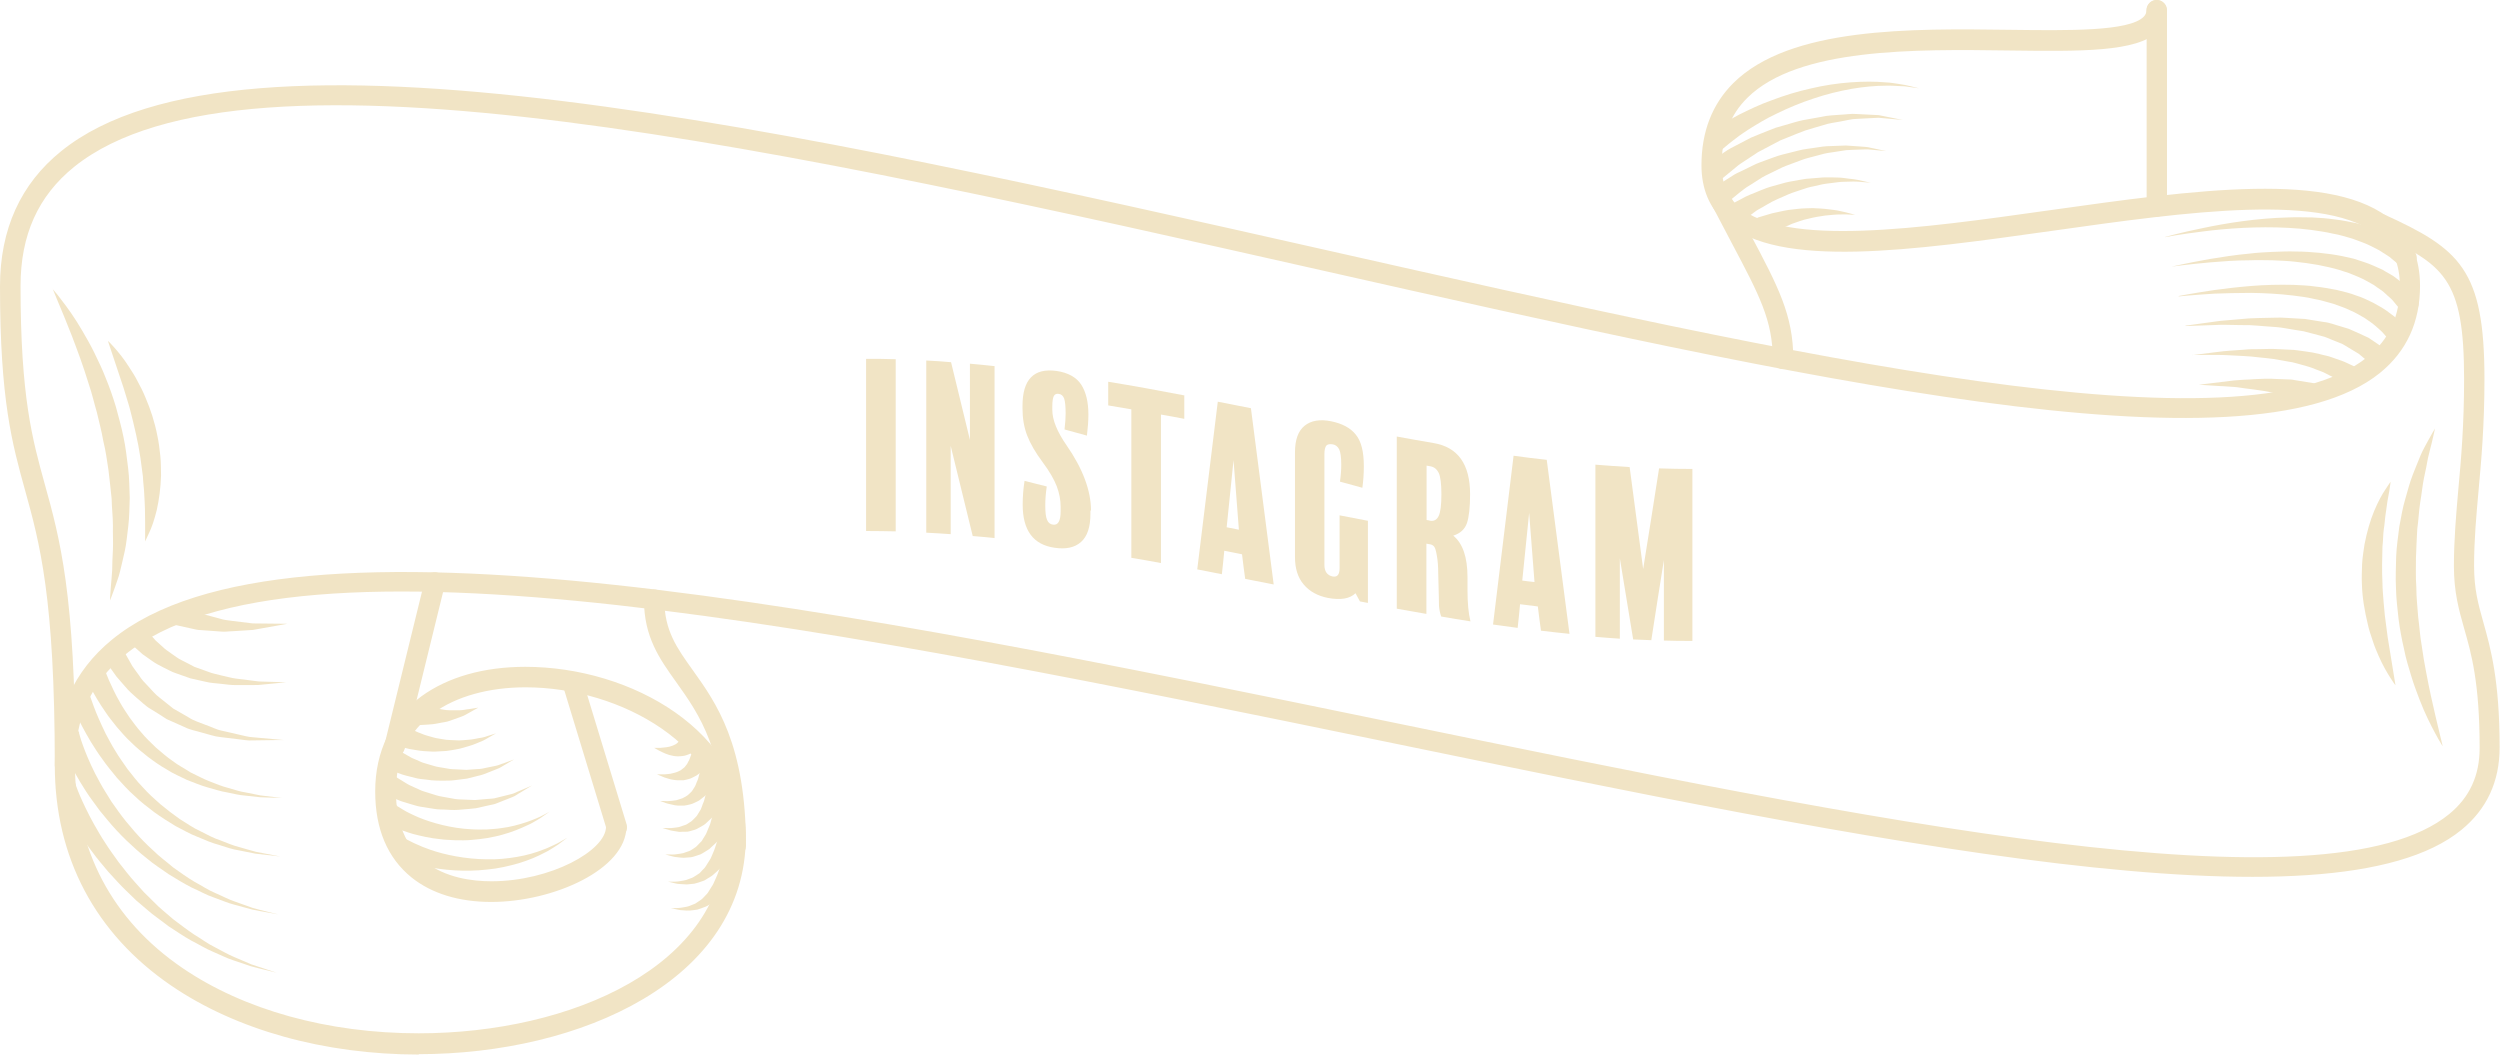 <svg width="275" height="116" viewBox="0 0 275 116" fill="none" xmlns="http://www.w3.org/2000/svg">
<g clip-path="url(#clip0_36_27072)">
<path d="M268.647 82.02C268.647 82.02 268.566 81.897 268.444 81.671C268.322 81.446 268.098 81.118 267.874 80.667C267.405 79.786 266.754 78.536 266.143 76.937C265.837 76.138 265.512 75.277 265.227 74.334C264.942 73.391 264.636 72.408 264.432 71.342C264.188 70.297 263.985 69.21 263.842 68.083C263.72 66.956 263.577 65.829 263.557 64.661C263.496 63.513 263.557 62.365 263.577 61.238C263.618 60.111 263.801 59.004 263.923 57.938C264.127 56.873 264.29 55.848 264.575 54.905C264.84 53.962 265.084 53.061 265.389 52.261C265.695 51.462 266 50.745 266.265 50.089C266.53 49.454 266.855 48.921 267.079 48.49C267.548 47.609 267.853 47.138 267.853 47.138C267.853 47.138 267.731 47.691 267.507 48.654C267.405 49.126 267.222 49.7 267.079 50.376C266.957 51.052 266.815 51.79 266.632 52.61C266.469 53.43 266.387 54.311 266.224 55.254C266.082 56.176 266.041 57.18 265.899 58.205C265.837 59.23 265.797 60.295 265.756 61.361C265.756 62.427 265.715 63.533 265.797 64.62C265.797 65.706 265.919 66.792 266 67.878C266.143 68.944 266.204 70.01 266.387 71.014C266.53 72.039 266.693 73.022 266.876 73.945C267.059 74.867 267.222 75.769 267.405 76.568C267.751 78.187 268.098 79.56 268.322 80.524C268.545 81.487 268.688 82.04 268.688 82.04L268.647 82.02Z" fill="#F1E4C5"/>
<path d="M263.496 75.379C263.496 75.379 263.272 75.093 262.926 74.539C262.58 73.986 262.111 73.207 261.663 72.182C261.439 71.67 261.195 71.117 261.012 70.522C260.808 69.928 260.584 69.272 260.442 68.596C260.116 67.243 259.851 65.767 259.81 64.271C259.77 63.533 259.81 62.775 259.831 62.037C259.871 61.3 259.994 60.582 260.095 59.886C260.36 58.512 260.727 57.242 261.154 56.217C261.582 55.192 262.03 54.372 262.396 53.84C262.742 53.286 262.966 52.999 262.966 52.999C262.966 52.999 262.926 53.368 262.824 54.004C262.763 54.311 262.702 54.68 262.62 55.131C262.559 55.561 262.498 56.053 262.417 56.565C262.335 57.078 262.315 57.672 262.213 58.246C262.132 58.84 262.152 59.476 262.071 60.111C262.071 60.767 262.03 61.423 262.03 62.099C262.03 62.775 262.03 63.472 262.071 64.148C262.071 64.845 262.152 65.522 262.193 66.198C262.274 66.874 262.294 67.55 262.396 68.186C262.478 68.842 262.559 69.457 262.641 70.071C262.742 70.666 263.496 75.338 263.496 75.338V75.379Z" fill="#F1E4C5"/>
<path d="M5.783 31.787C5.783 31.787 5.864 31.89 6.047 32.095C6.21 32.3 6.475 32.587 6.76 32.996C7.371 33.775 8.206 34.923 9.061 36.399C9.488 37.136 9.957 37.936 10.384 38.817C10.812 39.698 11.26 40.62 11.647 41.625C12.054 42.608 12.421 43.674 12.746 44.74C13.031 45.826 13.357 46.933 13.581 48.06C13.825 49.187 13.948 50.335 14.09 51.462C14.233 52.589 14.233 53.717 14.273 54.782C14.233 55.869 14.233 56.893 14.111 57.877C13.988 58.861 13.907 59.783 13.724 60.623C13.54 61.464 13.357 62.222 13.194 62.898C13.031 63.575 12.787 64.128 12.645 64.599C12.319 65.542 12.095 66.055 12.095 66.055C12.095 66.055 12.115 65.481 12.197 64.497C12.237 64.005 12.298 63.411 12.339 62.734C12.339 62.058 12.38 61.279 12.421 60.459C12.461 59.64 12.4 58.738 12.421 57.795C12.421 56.852 12.298 55.869 12.278 54.844C12.176 53.819 12.054 52.774 11.932 51.708C11.769 50.642 11.626 49.556 11.362 48.511C11.178 47.425 10.893 46.38 10.649 45.334C10.344 44.31 10.12 43.264 9.774 42.281C9.468 41.297 9.163 40.354 8.837 39.452C8.511 38.571 8.206 37.71 7.9 36.931C7.289 35.374 6.76 34.083 6.373 33.181C5.986 32.259 5.783 31.746 5.783 31.746V31.787Z" fill="#F1E4C5"/>
<path d="M11.912 37.526C11.912 37.526 12.176 37.772 12.604 38.264C13.031 38.756 13.622 39.452 14.212 40.395C14.518 40.867 14.844 41.358 15.129 41.932C15.434 42.486 15.739 43.08 16.004 43.736C16.554 45.006 17.022 46.441 17.307 47.917C17.47 48.654 17.552 49.392 17.633 50.13C17.715 50.868 17.694 51.585 17.715 52.303C17.674 53.696 17.491 55.008 17.246 56.094C16.981 57.18 16.676 58.062 16.391 58.635C16.126 59.23 15.963 59.558 15.963 59.558C15.963 59.558 15.963 59.189 15.963 58.553C15.963 58.246 15.963 57.857 15.963 57.426C15.963 56.996 15.943 56.504 15.943 55.971C15.943 55.438 15.882 54.864 15.862 54.27C15.841 53.676 15.739 53.04 15.719 52.405C15.638 51.77 15.536 51.093 15.454 50.417C15.332 49.741 15.251 49.064 15.088 48.388C14.966 47.712 14.782 47.035 14.64 46.38C14.457 45.724 14.335 45.068 14.131 44.433C13.948 43.797 13.764 43.203 13.581 42.629C13.398 42.055 11.891 37.567 11.891 37.567L11.912 37.526Z" fill="#F1E4C5"/>
<path d="M7.147 85.299C6.516 85.299 6.027 84.787 6.027 84.172C6.027 65.706 4.357 59.701 2.749 53.901C1.344 48.818 0 44.002 0 31.5C0 25.229 2.26 20.228 6.74 16.621C26.572 0.594 87.309 14.305 146.031 27.545C197.831 39.227 246.759 50.273 260.421 39.268C262.824 37.341 263.985 34.779 263.985 31.459C263.985 29.123 263.252 27.36 261.765 26.049C256.125 21.11 240.671 23.282 225.726 25.393C210.292 27.565 195.713 29.615 189.829 24.471C188.057 22.913 187.161 20.802 187.161 18.179C187.161 14.49 188.342 11.457 190.663 9.141C196.894 2.951 210.271 3.136 221.042 3.279C227.517 3.361 234.196 3.464 235.804 1.845C236.008 1.64 236.11 1.414 236.11 1.127C236.11 0.492 236.619 0 237.23 0C237.841 0 238.35 0.512 238.35 1.127C238.35 2.029 238.003 2.828 237.372 3.464C235.071 5.739 228.861 5.657 220.981 5.554C210.638 5.411 197.77 5.247 192.211 10.76C190.297 12.645 189.381 15.084 189.381 18.179C189.381 20.146 189.991 21.642 191.274 22.749C196.385 27.217 211.127 25.147 225.379 23.139C241.546 20.864 256.797 18.712 263.211 24.327C265.206 26.069 266.204 28.467 266.204 31.439C266.204 35.435 264.718 38.653 261.786 41.03C247.288 52.712 197.831 41.563 145.482 29.758C87.33 16.642 27.142 3.054 8.145 18.363C4.194 21.56 2.26 25.844 2.26 31.459C2.26 43.674 3.563 48.327 4.927 53.266C6.577 59.209 8.287 65.378 8.287 84.151C8.287 84.787 7.778 85.278 7.167 85.278L7.147 85.299Z" fill="#F1E4C5"/>
<path d="M46.098 116C35.673 116 25.981 113.295 18.834 108.417C10.466 102.699 6.027 94.296 6.027 84.172C6.027 78.433 8.124 73.801 12.298 70.379C31.682 54.454 93.377 67.161 153.056 79.437C205.955 90.32 255.921 100.608 269.421 89.541C271.661 87.697 272.76 85.319 272.76 82.266C272.76 75.154 271.864 71.936 271.05 69.108C270.48 67.079 269.93 65.153 269.93 62.263C269.93 59.373 270.174 56.606 270.419 53.798C270.724 50.499 271.05 46.748 271.05 41.686C271.05 30.578 268.871 29.082 261.297 25.639C260.727 25.372 260.482 24.716 260.727 24.143C260.991 23.569 261.643 23.323 262.213 23.569C270.581 27.381 273.29 29.615 273.29 41.686C273.29 46.851 272.943 50.642 272.638 54.004C272.394 56.75 272.149 59.353 272.149 62.242C272.149 64.804 272.597 66.423 273.167 68.452C273.961 71.281 274.959 74.806 274.959 82.225C274.959 85.955 273.554 88.988 270.785 91.263C256.471 103.027 205.995 92.615 152.547 81.61C93.397 69.436 32.232 56.832 13.683 72.08C10.038 75.072 8.246 79.007 8.246 84.11C8.246 93.456 12.339 101.203 20.056 106.47C26.836 111.102 36.08 113.664 46.057 113.664C62.815 113.664 79.796 106.244 79.796 92.062C79.796 82.225 68.434 75.605 57.806 75.605C53.774 75.605 50.191 76.609 47.706 78.413C44.958 80.421 43.553 83.331 43.553 87.041C43.553 90.463 44.612 93.066 46.709 94.747C48.969 96.571 51.962 96.94 54.059 96.94C60.554 96.94 66.663 93.558 66.663 90.935C66.663 90.3 67.172 89.808 67.783 89.808C68.394 89.808 68.903 90.32 68.903 90.935C68.903 95.608 60.901 99.215 54.039 99.215C50.496 99.215 47.483 98.293 45.283 96.53C42.636 94.398 41.272 91.201 41.272 87.061C41.272 82.635 43.044 79.007 46.363 76.589C49.274 74.478 53.224 73.35 57.785 73.35C69.452 73.35 82.036 80.503 82.036 92.083C82.036 107.761 63.934 115.959 46.037 115.959L46.098 116Z" fill="#F1E4C5"/>
<path d="M80.936 94.173C80.305 94.173 79.816 93.661 79.816 93.046C79.816 82.635 76.925 78.597 74.38 75.031C72.568 72.49 70.837 70.092 70.837 65.972C70.837 65.337 71.346 64.845 71.957 64.845C72.568 64.845 73.077 65.358 73.077 65.972C73.077 69.354 74.461 71.281 76.192 73.699C78.798 77.347 82.056 81.897 82.056 93.046C82.056 93.681 81.547 94.173 80.936 94.173Z" fill="#F1E4C5"/>
<path d="M43.41 83.249C43.41 83.249 43.227 83.249 43.145 83.208C42.535 83.065 42.168 82.45 42.311 81.835L46.729 63.82C46.872 63.206 47.483 62.837 48.093 62.98C48.704 63.124 49.071 63.738 48.928 64.353L44.51 82.368C44.388 82.88 43.919 83.229 43.41 83.229V83.249Z" fill="#F1E4C5"/>
<path d="M67.844 92.124C67.355 92.124 66.907 91.816 66.765 91.325L61.898 75.359C61.715 74.765 62.041 74.129 62.652 73.945C63.242 73.76 63.874 74.109 64.057 74.703L68.923 90.669C69.106 91.263 68.781 91.898 68.17 92.083C68.068 92.124 67.946 92.124 67.844 92.124V92.124Z" fill="#F1E4C5"/>
<path d="M196.12 40.6C195.489 40.6 195 40.087 195 39.473C195 35.251 193.514 32.443 190.541 26.827C189.91 25.639 189.218 24.327 188.464 22.872C188.179 22.319 188.403 21.622 188.953 21.335C189.503 21.048 190.195 21.273 190.48 21.827C191.234 23.282 191.905 24.573 192.537 25.762C195.591 31.521 197.261 34.677 197.261 39.473C197.261 40.108 196.751 40.6 196.141 40.6H196.12Z" fill="#F1E4C5"/>
<path d="M237.25 23.856C236.619 23.856 236.13 23.343 236.13 22.729V1.127C236.13 0.492 236.639 0 237.25 0C237.861 0 238.37 0.512 238.37 1.127V22.708C238.37 23.343 237.861 23.835 237.25 23.835V23.856Z" fill="#F1E4C5"/>
<path d="M238.146 26.069C238.146 26.069 239.795 25.598 242.32 25.086C244.845 24.553 248.245 23.999 251.727 23.917C252.603 23.876 253.458 23.917 254.333 23.917C255.188 23.958 256.044 24.02 256.858 24.143C257.673 24.225 258.467 24.409 259.22 24.553C259.953 24.758 260.666 24.922 261.317 25.188C261.948 25.454 262.539 25.639 263.028 25.946C263.516 26.213 263.985 26.418 264.31 26.684C264.982 27.156 265.369 27.442 265.369 27.442C265.878 27.811 266 28.508 265.634 29.021C265.267 29.533 264.575 29.656 264.066 29.287C264.046 29.287 264.025 29.246 264.005 29.226C264.005 29.226 263.598 28.877 263.068 28.447C262.824 28.201 262.437 28.016 262.05 27.75C261.663 27.463 261.154 27.258 260.605 26.971C260.055 26.705 259.424 26.5 258.772 26.254C258.1 26.069 257.387 25.823 256.614 25.7C255.86 25.516 255.046 25.413 254.231 25.291C253.417 25.188 252.582 25.106 251.727 25.065C248.347 24.881 244.926 25.127 242.381 25.454C239.836 25.762 238.146 26.09 238.146 26.09V26.069Z" fill="#F1E4C5"/>
<path d="M238.879 29.328C238.879 29.328 240.549 28.939 243.094 28.488C244.356 28.283 245.863 28.037 247.471 27.893C248.286 27.791 249.121 27.75 249.955 27.709C250.811 27.688 251.666 27.627 252.541 27.668C253.417 27.668 254.292 27.729 255.148 27.811C256.003 27.893 256.858 28.016 257.672 28.18C258.08 28.262 258.487 28.365 258.874 28.447C259.261 28.57 259.647 28.693 260.014 28.816C260.747 29.041 261.419 29.389 262.05 29.656C262.641 30.025 263.231 30.291 263.659 30.66C264.107 31.029 264.534 31.295 264.819 31.603C265.41 32.197 265.735 32.546 265.735 32.546C266.163 32.996 266.163 33.714 265.735 34.165C265.288 34.595 264.575 34.595 264.127 34.165C264.127 34.144 264.086 34.124 264.066 34.103C264.066 34.103 263.72 33.693 263.292 33.16C263.089 32.873 262.742 32.648 262.417 32.32C262.091 31.972 261.602 31.726 261.134 31.357C260.604 31.07 260.055 30.722 259.403 30.455C259.077 30.312 258.752 30.189 258.405 30.045C258.059 29.943 257.693 29.82 257.326 29.697C256.593 29.471 255.799 29.307 254.985 29.143C254.17 29 253.335 28.877 252.501 28.795C251.666 28.693 250.811 28.672 249.976 28.631C249.141 28.631 248.327 28.59 247.512 28.631C245.924 28.631 244.417 28.754 243.155 28.857C240.61 29.082 238.899 29.328 238.899 29.328H238.879Z" fill="#F1E4C5"/>
<path d="M239.632 32.566C239.632 32.566 241.18 32.259 243.542 31.91C244.723 31.746 246.107 31.582 247.594 31.459C249.08 31.336 250.689 31.295 252.297 31.336C253.091 31.377 253.906 31.398 254.7 31.521C255.494 31.603 256.268 31.746 257.021 31.89C257.774 32.074 258.507 32.238 259.179 32.505C259.871 32.71 260.482 33.038 261.052 33.304C261.602 33.611 262.132 33.898 262.559 34.206C262.966 34.534 263.374 34.779 263.638 35.046C264.188 35.579 264.514 35.886 264.514 35.886C264.962 36.317 264.982 37.034 264.555 37.505C264.127 37.956 263.414 37.977 262.946 37.546C262.926 37.526 262.905 37.505 262.885 37.485C262.885 37.485 262.559 37.116 262.152 36.645C261.948 36.399 261.643 36.173 261.317 35.866C260.991 35.579 260.564 35.292 260.116 34.984C259.627 34.718 259.138 34.39 258.528 34.144C257.958 33.857 257.306 33.652 256.634 33.406C255.942 33.222 255.229 32.996 254.496 32.873C253.763 32.689 252.989 32.607 252.216 32.505C250.668 32.32 249.1 32.238 247.634 32.218C246.168 32.218 244.784 32.259 243.603 32.3C241.241 32.443 239.673 32.607 239.673 32.607L239.632 32.566Z" fill="#F1E4C5"/>
<path d="M240.386 35.825C240.386 35.825 241.75 35.64 243.806 35.353C244.315 35.272 244.886 35.251 245.476 35.19C246.067 35.128 246.698 35.087 247.349 35.026C248.001 34.985 248.673 34.985 249.365 34.964C250.057 34.964 250.75 34.903 251.462 34.964C252.175 35.005 252.867 35.046 253.56 35.087C254.252 35.19 254.944 35.312 255.596 35.415C256.268 35.477 256.878 35.743 257.489 35.907C257.795 35.989 258.08 36.091 258.365 36.173C258.629 36.276 258.894 36.419 259.159 36.522C259.668 36.747 260.116 36.973 260.543 37.157C260.93 37.403 262.376 38.407 262.376 38.407C262.885 38.756 263.028 39.473 262.681 39.985C262.335 40.498 261.623 40.641 261.114 40.293C261.093 40.272 261.052 40.252 261.032 40.231C261.032 40.231 259.749 39.166 259.464 38.92C259.139 38.715 258.752 38.489 258.344 38.243C258.141 38.12 257.917 37.977 257.693 37.854C257.449 37.751 257.204 37.649 256.94 37.546C256.41 37.362 255.881 37.055 255.27 36.932C254.659 36.768 254.048 36.604 253.397 36.44C252.745 36.337 252.073 36.235 251.401 36.112C250.729 35.989 250.057 35.948 249.385 35.907C248.714 35.866 248.062 35.784 247.41 35.763C246.759 35.763 246.148 35.763 245.558 35.743C244.967 35.743 244.417 35.702 243.888 35.743C241.811 35.825 240.426 35.866 240.426 35.866L240.386 35.825Z" fill="#F1E4C5"/>
<path d="M241.119 39.063C241.119 39.063 242.239 38.919 243.929 38.715C244.763 38.592 245.761 38.551 246.82 38.469C247.349 38.407 247.899 38.407 248.469 38.407C249.039 38.407 249.609 38.366 250.179 38.387C250.75 38.407 251.34 38.448 251.89 38.469C252.46 38.469 253.01 38.592 253.559 38.653C254.109 38.715 254.639 38.817 255.127 38.94C255.616 39.083 256.105 39.145 256.512 39.309C256.939 39.452 257.326 39.596 257.672 39.719C258.019 39.842 258.304 40.006 258.548 40.108C259.037 40.334 259.301 40.477 259.301 40.477C259.871 40.743 260.095 41.44 259.831 41.994C259.566 42.568 258.874 42.793 258.324 42.526C258.283 42.526 258.243 42.486 258.202 42.465C258.202 42.465 257.896 42.26 257.51 42.014C257.306 41.891 257.082 41.727 256.817 41.584C256.532 41.44 256.206 41.276 255.86 41.092C255.514 40.887 255.087 40.785 254.659 40.6C254.231 40.416 253.763 40.272 253.274 40.149C252.786 40.026 252.277 39.842 251.747 39.78C251.218 39.678 250.668 39.596 250.118 39.493C249.569 39.411 249.019 39.37 248.469 39.309C247.919 39.247 247.39 39.186 246.861 39.165C245.822 39.124 244.824 39.042 243.99 39.042C242.3 39.042 241.159 39.042 241.159 39.042L241.119 39.063Z" fill="#F1E4C5"/>
<path d="M241.872 42.322C241.872 42.322 245.028 41.932 245.741 41.85C246.107 41.809 246.474 41.809 246.861 41.768C247.247 41.768 247.634 41.727 248.021 41.707C248.795 41.666 249.589 41.625 250.342 41.686C250.709 41.686 251.075 41.727 251.422 41.727C251.768 41.748 252.093 41.727 252.399 41.809C253.6 42.014 254.415 42.137 254.415 42.137C255.025 42.24 255.453 42.834 255.351 43.449C255.249 44.084 254.659 44.494 254.048 44.392C253.987 44.392 253.906 44.371 253.845 44.351C253.845 44.351 253.03 44.064 252.012 43.695C251.768 43.592 251.462 43.551 251.157 43.469C250.851 43.387 250.505 43.326 250.179 43.244C249.508 43.059 248.754 42.957 248.001 42.855C247.614 42.814 247.247 42.752 246.881 42.711C246.514 42.67 246.148 42.588 245.781 42.568C245.069 42.527 241.892 42.322 241.892 42.322H241.872Z" fill="#F1E4C5"/>
<path d="M188.037 14.613C188.037 14.613 188.342 14.408 188.872 14.039C189.136 13.854 189.523 13.629 189.93 13.383C190.338 13.117 190.806 12.891 191.315 12.604C192.353 12.092 193.555 11.497 194.898 11.026C196.242 10.514 197.688 10.063 199.174 9.735C200.64 9.386 202.147 9.161 203.552 9.059C204.957 8.956 206.28 8.956 207.4 9.059C207.97 9.079 208.479 9.182 208.927 9.243C209.375 9.304 209.762 9.386 210.088 9.468C210.719 9.612 211.086 9.714 211.086 9.714C211.086 9.714 210.719 9.673 210.068 9.571C209.742 9.509 209.355 9.468 208.907 9.468C208.459 9.448 207.95 9.407 207.4 9.427C206.301 9.427 204.998 9.55 203.654 9.776C202.29 10.022 200.864 10.37 199.48 10.842C198.095 11.293 196.731 11.866 195.509 12.461C194.267 13.034 193.188 13.711 192.272 14.285C191.824 14.592 191.396 14.858 191.071 15.125C190.724 15.391 190.439 15.596 190.195 15.801C189.686 16.232 189.401 16.457 189.401 16.457C188.933 16.867 188.2 16.805 187.813 16.314C187.406 15.842 187.467 15.104 187.955 14.715C187.976 14.695 188.016 14.674 188.037 14.654V14.613Z" fill="#F1E4C5"/>
<path d="M188.077 17.81C188.077 17.81 189.421 16.908 189.767 16.683C190.093 16.437 190.562 16.211 191.03 15.965C191.519 15.719 192.028 15.432 192.598 15.146C193.168 14.9 193.758 14.674 194.369 14.428C194.675 14.305 194.98 14.182 195.306 14.059C195.631 13.957 195.957 13.875 196.303 13.772C196.975 13.588 197.627 13.363 198.319 13.219C199.011 13.096 199.704 12.973 200.376 12.85C201.048 12.686 201.72 12.686 202.371 12.625C203.023 12.604 203.654 12.481 204.244 12.543C204.835 12.563 206.423 12.645 206.667 12.666C206.891 12.707 209.314 13.198 209.314 13.198C209.314 13.198 206.871 12.973 206.647 12.953C206.423 12.953 204.855 13.055 204.265 13.076C203.674 13.076 203.084 13.26 202.453 13.363C201.821 13.485 201.17 13.547 200.539 13.772C199.907 13.957 199.256 14.141 198.604 14.346C197.973 14.572 197.342 14.838 196.731 15.084C196.426 15.207 196.12 15.33 195.815 15.453C195.53 15.596 193.88 16.478 193.371 16.744C192.903 17.052 192.475 17.338 192.068 17.605C191.661 17.871 191.295 18.097 190.969 18.384C190.643 18.65 189.401 19.675 189.401 19.675C188.912 20.085 188.2 20.003 187.813 19.531C187.406 19.04 187.487 18.322 187.976 17.933C187.996 17.912 188.037 17.892 188.077 17.871V17.81Z" fill="#F1E4C5"/>
<path d="M188.79 20.454C188.79 20.454 189.991 19.695 190.297 19.511C190.602 19.306 190.948 19.081 191.396 18.896C191.824 18.691 192.292 18.466 192.781 18.22C193.27 17.953 193.819 17.789 194.349 17.584C194.898 17.4 195.448 17.154 196.039 17.011C196.629 16.867 197.22 16.724 197.83 16.56C198.421 16.396 199.052 16.355 199.643 16.252C200.233 16.15 200.824 16.068 201.414 16.068C201.984 16.047 202.534 16.027 203.063 16.006C203.593 16.047 204.081 16.088 204.529 16.109C204.977 16.15 205.405 16.15 205.751 16.252C206.118 16.334 207.502 16.621 207.502 16.621C207.502 16.621 206.097 16.498 205.731 16.457C205.364 16.396 204.957 16.457 204.509 16.457C204.061 16.457 203.572 16.498 203.063 16.519C202.554 16.601 202.025 16.683 201.475 16.765C200.925 16.826 200.376 16.97 199.805 17.134C199.256 17.297 198.665 17.4 198.116 17.625C197.566 17.83 197.016 18.035 196.466 18.24C195.916 18.445 195.428 18.732 194.939 18.958C194.45 19.203 193.962 19.409 193.555 19.695C193.147 19.962 192.76 20.208 192.394 20.433C192.027 20.638 191.722 20.905 191.417 21.13C191.132 21.355 190.032 22.257 190.032 22.257C189.543 22.647 188.831 22.565 188.444 22.073C188.057 21.581 188.138 20.864 188.627 20.474C188.668 20.454 188.709 20.413 188.729 20.392L188.79 20.454Z" fill="#F1E4C5"/>
<path d="M190.297 22.544C190.297 22.544 191.315 22.011 191.58 21.868C191.844 21.724 192.129 21.56 192.496 21.417C193.229 21.15 194.064 20.72 195 20.474C195.469 20.351 195.937 20.208 196.405 20.085C196.894 19.962 197.403 19.9 197.892 19.798C198.38 19.695 198.889 19.634 199.378 19.613C199.867 19.593 200.355 19.511 200.824 19.511C201.292 19.511 201.74 19.511 202.167 19.531C202.595 19.531 203.002 19.613 203.369 19.654C204.102 19.716 204.713 19.859 205.14 19.962C205.568 20.064 205.792 20.105 205.792 20.105C205.792 20.105 205.547 20.085 205.12 20.044C204.692 20.003 204.081 19.941 203.348 19.982C202.982 20.003 202.595 19.982 202.167 20.044C201.76 20.085 201.312 20.146 200.864 20.208C200.416 20.269 199.968 20.392 199.5 20.494C199.032 20.576 198.584 20.72 198.116 20.884C197.668 21.048 197.199 21.171 196.772 21.355C196.344 21.54 195.916 21.724 195.509 21.909C194.695 22.257 194.043 22.728 193.432 23.036C193.127 23.2 192.862 23.446 192.618 23.61C192.374 23.794 191.437 24.471 191.437 24.471C190.928 24.839 190.215 24.716 189.849 24.204C189.482 23.692 189.605 22.974 190.114 22.605C190.154 22.564 190.215 22.544 190.256 22.523L190.297 22.544Z" fill="#F1E4C5"/>
<path d="M193.331 23.938C193.331 23.938 193.962 23.753 194.919 23.466C195.448 23.364 196.059 23.2 196.711 23.097C197.362 23.036 198.034 22.913 198.726 22.913C199.073 22.913 199.398 22.872 199.744 22.913C200.07 22.913 200.396 22.954 200.722 22.974C201.353 23.056 201.943 23.097 202.432 23.22C202.921 23.323 203.328 23.425 203.613 23.507C203.898 23.589 204.061 23.63 204.061 23.63C204.061 23.63 203.898 23.63 203.613 23.61C203.328 23.589 202.921 23.569 202.432 23.589C201.943 23.589 201.373 23.651 200.763 23.712C200.457 23.753 200.152 23.815 199.846 23.856C199.541 23.897 199.215 23.999 198.91 24.061C198.278 24.184 197.688 24.43 197.138 24.614C196.588 24.84 196.12 25.065 195.713 25.249C194.837 25.741 194.267 26.049 194.267 26.049C193.718 26.356 193.025 26.151 192.72 25.598C192.414 25.044 192.618 24.348 193.168 24.04C193.229 23.999 193.31 23.958 193.392 23.938H193.331Z" fill="#F1E4C5"/>
<path d="M44.754 92.349C44.754 92.349 45.019 92.472 45.487 92.718C45.732 92.841 45.976 92.923 46.281 93.067C46.566 93.21 46.953 93.312 47.34 93.476C48.928 94.03 51.209 94.501 53.51 94.522C54.67 94.563 55.81 94.44 56.89 94.255C57.969 94.071 58.946 93.784 59.761 93.456C60.188 93.312 60.534 93.128 60.86 92.985C61.186 92.841 61.471 92.698 61.695 92.554C62.143 92.288 62.407 92.144 62.407 92.144C62.407 92.144 62.163 92.329 61.756 92.636C61.552 92.8 61.288 92.985 60.982 93.169C60.677 93.353 60.331 93.599 59.923 93.784C59.129 94.214 58.152 94.624 57.073 94.952C55.994 95.26 54.792 95.546 53.591 95.649C51.168 95.936 48.684 95.71 46.872 95.321C46.424 95.219 45.996 95.136 45.63 95.013C45.263 94.911 44.897 94.809 44.673 94.727C44.184 94.563 43.899 94.46 43.899 94.46C43.309 94.255 43.003 93.599 43.207 93.005C43.41 92.411 44.062 92.103 44.653 92.308C44.693 92.308 44.734 92.349 44.775 92.37L44.754 92.349Z" fill="#F1E4C5"/>
<path d="M43.675 88.66C43.675 88.66 43.919 88.803 44.347 89.07C44.571 89.213 44.775 89.316 45.059 89.459C45.324 89.603 45.691 89.746 46.037 89.91C47.523 90.525 49.661 91.119 51.86 91.222C52.41 91.263 52.96 91.242 53.51 91.242C54.059 91.201 54.589 91.181 55.098 91.099C56.136 90.976 57.073 90.71 57.887 90.443C58.294 90.32 58.641 90.156 58.966 90.033C59.292 89.91 59.557 89.767 59.781 89.644C60.229 89.418 60.473 89.275 60.473 89.275C60.473 89.275 60.249 89.439 59.822 89.726C59.618 89.869 59.373 90.054 59.068 90.218C58.763 90.382 58.437 90.607 58.03 90.771C57.256 91.14 56.319 91.529 55.261 91.816C54.731 91.98 54.181 92.062 53.611 92.185C53.041 92.267 52.471 92.349 51.881 92.39C51.29 92.452 50.7 92.431 50.13 92.431C49.559 92.39 48.969 92.39 48.419 92.308C47.32 92.206 46.302 91.96 45.426 91.734C44.998 91.591 44.591 91.488 44.245 91.345C43.899 91.201 43.553 91.079 43.329 90.976C42.881 90.771 42.616 90.648 42.616 90.648C42.046 90.382 41.802 89.705 42.066 89.132C42.331 88.558 43.003 88.312 43.573 88.578C43.614 88.578 43.655 88.619 43.695 88.64L43.675 88.66Z" fill="#F1E4C5"/>
<path d="M43.512 85.442C43.512 85.442 44.551 86.078 44.815 86.242C45.08 86.406 45.345 86.488 45.67 86.652C45.996 86.775 46.302 86.98 46.709 87.082C47.096 87.205 47.523 87.328 47.951 87.471C48.379 87.615 48.847 87.656 49.336 87.758C49.804 87.861 50.292 87.943 50.781 87.943C51.27 87.963 51.758 87.984 52.247 88.004C52.736 87.963 53.204 87.922 53.672 87.881C53.897 87.861 54.141 87.861 54.365 87.82C54.589 87.758 55.81 87.471 56.177 87.369C56.543 87.307 56.849 87.102 57.134 87C57.419 86.877 58.519 86.406 58.519 86.406C58.519 86.406 57.5 87.02 57.236 87.184C56.951 87.328 56.686 87.574 56.319 87.697C55.953 87.84 54.731 88.332 54.507 88.414C54.283 88.496 54.039 88.517 53.815 88.578C53.347 88.68 52.838 88.803 52.349 88.906C51.84 88.968 51.311 89.008 50.801 89.049C50.272 89.111 49.743 89.111 49.234 89.07C48.725 89.029 48.195 89.07 47.707 88.968C47.218 88.885 46.729 88.803 46.281 88.742C45.833 88.68 45.385 88.496 44.978 88.394C44.591 88.271 44.184 88.168 43.899 88.045C43.614 87.922 42.514 87.451 42.514 87.451C41.944 87.205 41.68 86.529 41.924 85.955C42.168 85.381 42.84 85.115 43.41 85.36C43.451 85.381 43.492 85.401 43.553 85.422L43.512 85.442Z" fill="#F1E4C5"/>
<path d="M44.042 82.655C44.042 82.655 44.897 83.147 45.121 83.27C45.345 83.413 45.569 83.475 45.834 83.598C46.098 83.7 46.363 83.864 46.689 83.946C47.014 84.049 47.361 84.151 47.727 84.254C48.094 84.377 48.48 84.397 48.867 84.479C49.254 84.561 49.661 84.623 50.069 84.623C50.476 84.623 50.883 84.684 51.29 84.684C51.697 84.664 52.084 84.623 52.471 84.602C52.858 84.602 53.225 84.52 53.571 84.438C53.917 84.356 54.263 84.295 54.569 84.233C54.874 84.172 55.139 84.028 55.383 83.967C55.627 83.885 56.544 83.536 56.544 83.536C56.544 83.536 55.688 84.028 55.464 84.172C55.24 84.295 54.996 84.479 54.691 84.582C54.385 84.705 54.059 84.828 53.713 84.971C53.367 85.115 53.001 85.258 52.593 85.34C52.186 85.442 51.779 85.545 51.372 85.647C50.944 85.709 50.517 85.75 50.069 85.811C49.621 85.873 49.193 85.873 48.745 85.873C48.318 85.873 47.87 85.873 47.462 85.832C47.055 85.77 46.648 85.729 46.261 85.688C45.874 85.647 45.508 85.524 45.162 85.442C44.836 85.36 44.469 85.278 44.245 85.196C44.001 85.115 43.064 84.766 43.064 84.766C42.474 84.541 42.168 83.905 42.392 83.311C42.596 82.717 43.248 82.409 43.838 82.635C43.899 82.655 43.96 82.696 44.021 82.717L44.042 82.655Z" fill="#F1E4C5"/>
<path d="M44.856 80.011C44.856 80.011 45.548 80.36 45.731 80.442C45.915 80.544 46.078 80.585 46.281 80.667C46.668 80.852 47.177 80.975 47.747 81.138C48.032 81.221 48.317 81.241 48.623 81.302C48.928 81.364 49.234 81.405 49.539 81.405C49.844 81.405 50.17 81.446 50.476 81.446C50.781 81.446 51.087 81.405 51.392 81.385C52.003 81.364 52.532 81.2 53.021 81.138C53.265 81.098 53.469 81.016 53.652 80.954C53.835 80.893 54.568 80.667 54.568 80.667C54.568 80.667 53.896 81.057 53.733 81.138C53.55 81.241 53.367 81.364 53.143 81.466C52.675 81.651 52.145 81.917 51.535 82.081C51.229 82.163 50.903 82.266 50.598 82.348C50.272 82.43 49.926 82.471 49.6 82.532C49.254 82.594 48.928 82.635 48.582 82.635C48.236 82.635 47.91 82.696 47.584 82.676C46.933 82.655 46.322 82.614 45.772 82.512C45.508 82.471 45.222 82.43 45.039 82.389C44.836 82.348 44.103 82.163 44.103 82.163C43.492 82.02 43.125 81.405 43.268 80.79C43.41 80.175 44.021 79.806 44.632 79.95C44.713 79.95 44.795 79.991 44.856 80.032V80.011Z" fill="#F1E4C5"/>
<path d="M46.342 77.47C46.342 77.47 46.75 77.593 47.34 77.757C47.483 77.798 47.666 77.859 47.808 77.9C47.971 77.921 48.114 77.941 48.297 77.982C48.643 78.023 49.01 78.126 49.397 78.126C49.804 78.126 50.191 78.126 50.578 78.126C50.964 78.126 51.29 78.023 51.596 78.003C52.206 77.9 52.614 77.839 52.614 77.839C52.614 77.839 52.247 78.044 51.697 78.351C51.412 78.495 51.107 78.72 50.72 78.843C50.333 78.987 49.926 79.13 49.519 79.273C49.111 79.438 48.643 79.458 48.216 79.56C47.992 79.601 47.788 79.642 47.584 79.663C47.401 79.683 47.238 79.683 47.075 79.704C46.444 79.745 46.037 79.765 46.037 79.765C45.406 79.806 44.856 79.314 44.836 78.679C44.795 78.044 45.284 77.49 45.915 77.47C46.057 77.47 46.179 77.47 46.302 77.511L46.342 77.47Z" fill="#F1E4C5"/>
<path d="M80.061 87.185H78.859L77.923 86.447C78.126 85.852 78.778 85.545 79.368 85.75C79.959 85.955 80.264 86.59 80.061 87.185Z" fill="#F1E4C5"/>
<path d="M81.547 95.608C81.547 95.608 81.222 96.1 80.753 96.817C80.529 97.186 80.122 97.637 79.776 98.067C79.593 98.293 79.348 98.498 79.124 98.703C78.9 98.908 78.676 99.133 78.391 99.276C78.106 99.44 77.882 99.645 77.577 99.748C77.292 99.85 77.007 99.973 76.722 100.055C76.437 100.096 76.172 100.137 75.907 100.158C75.642 100.178 75.419 100.158 75.195 100.137C74.747 100.137 74.4 100.014 74.156 99.973C73.912 99.912 73.769 99.891 73.769 99.891C73.769 99.891 73.912 99.891 74.156 99.891C74.4 99.891 74.747 99.891 75.154 99.809C75.358 99.768 75.581 99.748 75.805 99.666C76.009 99.584 76.233 99.502 76.477 99.399C76.681 99.276 76.885 99.112 77.088 98.99C77.292 98.867 77.455 98.621 77.638 98.457C77.821 98.293 77.964 98.067 78.086 97.842C78.208 97.616 78.371 97.432 78.473 97.207C78.676 96.735 78.86 96.387 79.002 95.977C79.287 95.157 79.471 94.624 79.471 94.624C79.674 94.03 80.326 93.702 80.916 93.907C81.507 94.112 81.832 94.768 81.629 95.362C81.588 95.444 81.547 95.526 81.507 95.608H81.547Z" fill="#F1E4C5"/>
<path d="M81.16 92.82C81.16 92.82 80.855 93.292 80.407 94.009C80.305 94.173 80.122 94.398 79.959 94.624C79.796 94.829 79.613 95.054 79.43 95.3C79.246 95.526 79.002 95.71 78.778 95.936C78.554 96.141 78.33 96.346 78.045 96.51C77.76 96.653 77.536 96.878 77.231 96.94C76.946 97.042 76.661 97.145 76.376 97.206C76.091 97.227 75.826 97.268 75.561 97.288C75.317 97.288 75.072 97.247 74.848 97.247C74.421 97.247 74.075 97.104 73.83 97.063C73.586 97.001 73.464 96.981 73.464 96.981C73.464 96.981 73.606 96.981 73.851 96.981C74.095 96.981 74.441 97.001 74.848 96.919C75.052 96.878 75.276 96.858 75.48 96.796C75.683 96.714 75.907 96.632 76.152 96.55C76.376 96.448 76.559 96.284 76.783 96.161C77.007 96.059 77.149 95.813 77.332 95.649C77.516 95.485 77.658 95.28 77.781 95.054C77.903 94.829 78.066 94.644 78.167 94.439C78.269 94.235 78.351 94.009 78.432 93.825C78.513 93.62 78.595 93.476 78.656 93.251C78.921 92.451 79.084 91.898 79.084 91.898C79.267 91.304 79.918 90.955 80.509 91.16C81.099 91.345 81.445 92.001 81.242 92.595C81.222 92.677 81.181 92.779 81.12 92.861L81.16 92.82Z" fill="#F1E4C5"/>
<path d="M80.59 90.033C80.59 90.033 80.305 90.505 79.898 91.222C79.817 91.386 79.633 91.611 79.491 91.816C79.328 92.021 79.165 92.247 78.982 92.472C78.798 92.698 78.575 92.882 78.35 93.087L78.025 93.394L77.638 93.64C77.373 93.784 77.129 93.989 76.844 94.05C76.559 94.132 76.294 94.255 76.009 94.296C75.744 94.317 75.48 94.337 75.215 94.358C74.971 94.358 74.746 94.317 74.523 94.296C74.095 94.276 73.769 94.132 73.545 94.091C73.321 94.03 73.179 93.989 73.179 93.989C73.179 93.989 73.321 93.989 73.545 93.989C73.79 93.989 74.115 94.03 74.523 93.948C74.726 93.907 74.93 93.907 75.154 93.845C75.357 93.763 75.581 93.702 75.805 93.62C76.029 93.538 76.213 93.374 76.416 93.251C76.62 93.148 76.762 92.923 76.946 92.759L77.19 92.513L77.373 92.206C77.495 92.001 77.638 91.816 77.719 91.611C77.801 91.406 77.882 91.201 77.964 91.017C78.045 90.812 78.126 90.669 78.167 90.464C78.391 89.664 78.534 89.152 78.534 89.152C78.697 88.537 79.328 88.189 79.939 88.353C80.549 88.517 80.896 89.152 80.733 89.767C80.712 89.869 80.672 89.951 80.611 90.033H80.59Z" fill="#F1E4C5"/>
<path d="M79.898 87.635C79.898 87.635 79.633 88.066 79.246 88.722C79.165 88.885 78.982 89.09 78.839 89.295C78.697 89.5 78.534 89.705 78.35 89.91C78.147 90.095 77.943 90.3 77.74 90.484C77.556 90.689 77.292 90.832 77.027 90.976C76.783 91.119 76.538 91.263 76.253 91.324C75.989 91.386 75.724 91.509 75.459 91.488C75.215 91.488 74.971 91.488 74.726 91.509C74.502 91.468 74.299 91.447 74.095 91.406C73.708 91.365 73.403 91.222 73.199 91.181C72.996 91.119 72.873 91.078 72.873 91.078C72.873 91.078 72.996 91.078 73.219 91.078C73.443 91.078 73.749 91.119 74.115 91.058C74.299 91.037 74.482 91.017 74.685 90.976C74.869 90.914 75.072 90.853 75.296 90.771C75.52 90.73 75.683 90.566 75.866 90.463C76.07 90.361 76.213 90.197 76.355 90.054C76.498 89.91 76.66 89.767 76.762 89.562C76.864 89.377 76.986 89.193 77.088 89.029C77.169 88.844 77.231 88.66 77.292 88.476C77.353 88.291 77.434 88.189 77.475 87.984C77.658 87.246 77.801 86.754 77.801 86.754C77.964 86.139 78.595 85.77 79.185 85.934C79.796 86.098 80.163 86.734 80 87.348C79.979 87.451 79.939 87.553 79.878 87.635H79.898Z" fill="#F1E4C5"/>
<path d="M79.124 85.504C79.124 85.504 78.88 85.873 78.513 86.447C78.412 86.59 78.249 86.775 78.106 86.959C77.943 87.144 77.801 87.328 77.618 87.492C77.414 87.656 77.231 87.799 77.027 87.963C76.844 88.127 76.559 88.209 76.335 88.332C76.111 88.455 75.846 88.496 75.602 88.558C75.357 88.619 75.113 88.64 74.889 88.619C74.665 88.619 74.441 88.619 74.237 88.578C74.034 88.537 73.851 88.496 73.688 88.455C73.342 88.394 73.077 88.271 72.894 88.209C72.71 88.148 72.609 88.107 72.609 88.107C72.609 88.107 72.731 88.107 72.914 88.107C73.118 88.107 73.382 88.148 73.708 88.107C73.871 88.107 74.054 88.066 74.237 88.045C74.421 88.045 74.604 87.943 74.787 87.902C74.971 87.861 75.154 87.779 75.317 87.676C75.48 87.574 75.663 87.492 75.785 87.348C75.907 87.205 76.07 87.123 76.172 86.939C76.274 86.775 76.376 86.631 76.457 86.488C76.538 86.344 76.579 86.18 76.64 86.037C76.701 85.893 76.762 85.791 76.803 85.627C76.986 84.971 77.088 84.541 77.088 84.541C77.251 83.926 77.882 83.557 78.493 83.721C79.104 83.885 79.47 84.52 79.308 85.135C79.267 85.258 79.226 85.36 79.165 85.463L79.124 85.504Z" fill="#F1E4C5"/>
<path d="M77.984 84.11C77.984 84.11 77.699 84.418 77.618 84.479C77.536 84.561 77.475 84.623 77.332 84.746C77.047 84.971 76.742 85.278 76.355 85.442C76.172 85.524 75.989 85.647 75.785 85.688C75.581 85.75 75.378 85.791 75.174 85.832C74.971 85.832 74.767 85.832 74.563 85.832C74.36 85.832 74.176 85.791 74.013 85.77C73.667 85.729 73.362 85.586 73.097 85.524C72.588 85.32 72.263 85.176 72.263 85.176C72.263 85.176 72.629 85.176 73.138 85.176C73.403 85.135 73.688 85.156 73.993 85.053C74.136 85.012 74.299 84.992 74.441 84.93L74.848 84.746L75.195 84.479C75.317 84.418 75.378 84.274 75.459 84.192C75.642 84.008 75.683 83.782 75.785 83.659C75.826 83.598 75.866 83.434 75.907 83.352C75.948 83.249 76.09 82.86 76.09 82.86C76.314 82.266 76.986 81.958 77.577 82.204C78.167 82.43 78.473 83.106 78.228 83.7C78.167 83.844 78.086 83.967 77.984 84.09V84.11Z" fill="#F1E4C5"/>
<path d="M76.66 82.512C76.66 82.512 76.375 82.676 76.294 82.717C76.233 82.758 76.131 82.799 75.968 82.881C75.683 83.024 75.337 83.147 75.032 83.168C74.706 83.209 74.36 83.209 74.054 83.147C73.423 83.045 72.934 82.778 72.547 82.594C72.181 82.389 71.957 82.266 71.957 82.266C71.957 82.266 72.222 82.266 72.629 82.266C73.036 82.225 73.566 82.204 73.993 82.02C74.217 81.938 74.4 81.835 74.523 81.712C74.665 81.589 74.746 81.466 74.767 81.385C74.95 81.077 75.072 80.872 75.072 80.872C75.418 80.319 76.131 80.134 76.681 80.483C77.231 80.831 77.414 81.549 77.068 82.102C76.966 82.286 76.803 82.43 76.64 82.512H76.66Z" fill="#F1E4C5"/>
<path d="M8.307 86.283C8.307 86.283 8.348 86.406 8.43 86.611C8.511 86.836 8.633 87.164 8.796 87.533C8.959 87.902 9.163 88.373 9.427 88.906C9.672 89.439 9.997 90.033 10.344 90.669C10.71 91.304 11.097 92.001 11.565 92.698C12.013 93.415 12.543 94.132 13.072 94.87C13.642 95.587 14.212 96.346 14.864 97.063C15.19 97.432 15.515 97.78 15.841 98.149L16.88 99.174C17.551 99.891 18.346 100.486 19.058 101.121C19.832 101.695 20.585 102.289 21.359 102.801C22.153 103.273 22.866 103.826 23.64 104.195C24.393 104.584 25.085 104.994 25.777 105.281C26.47 105.568 27.081 105.835 27.651 106.081C28.221 106.286 28.73 106.429 29.137 106.572C29.972 106.839 30.44 107.003 30.44 107.003C30.44 107.003 29.951 106.88 29.117 106.675C28.689 106.572 28.18 106.449 27.59 106.286C27.02 106.081 26.368 105.876 25.655 105.63C24.943 105.404 24.21 105.015 23.416 104.687C22.621 104.359 21.848 103.867 20.992 103.437C20.178 102.986 19.364 102.412 18.529 101.879C17.755 101.264 16.9 100.711 16.146 100.035L14.986 99.051C14.619 98.703 14.253 98.354 13.907 98.006C13.174 97.309 12.543 96.571 11.891 95.874C11.28 95.136 10.669 94.44 10.16 93.722C9.611 93.025 9.163 92.329 8.735 91.693C8.328 91.037 7.941 90.443 7.635 89.91C7.33 89.377 7.065 88.885 6.841 88.455C6.617 88.045 6.495 87.738 6.393 87.512C6.292 87.307 6.251 87.184 6.251 87.184C5.986 86.611 6.251 85.934 6.801 85.668C7.35 85.401 8.043 85.668 8.307 86.221C8.307 86.242 8.328 86.283 8.348 86.303L8.307 86.283Z" fill="#F1E4C5"/>
<path d="M8.694 80.647C8.694 80.647 8.735 80.77 8.796 80.995C8.857 81.2 8.959 81.569 9.102 81.938C9.366 82.676 9.814 83.803 10.466 85.094C10.812 85.73 11.158 86.426 11.606 87.123C11.83 87.472 12.054 87.841 12.278 88.209C12.522 88.558 12.787 88.927 13.052 89.296C13.581 90.033 14.171 90.751 14.803 91.468C15.434 92.185 16.106 92.882 16.839 93.538C17.531 94.235 18.325 94.788 19.058 95.424C19.832 95.977 20.606 96.53 21.4 97.002C22.214 97.432 22.947 97.944 23.721 98.252C24.495 98.58 25.187 98.969 25.9 99.195C26.592 99.441 27.223 99.666 27.793 99.871C28.363 100.035 28.872 100.158 29.3 100.26C30.135 100.465 30.623 100.588 30.623 100.588C30.623 100.588 30.135 100.506 29.28 100.342C28.852 100.26 28.323 100.178 27.753 100.055C27.162 99.891 26.511 99.707 25.798 99.522C25.065 99.338 24.332 99.01 23.517 98.723C22.703 98.457 21.909 97.985 21.054 97.616C20.219 97.186 19.384 96.674 18.549 96.161C17.755 95.587 16.88 95.055 16.126 94.399C15.332 93.784 14.579 93.087 13.866 92.411C13.153 91.714 12.482 90.997 11.871 90.259C11.565 89.89 11.26 89.521 10.975 89.173C10.71 88.804 10.445 88.435 10.181 88.086C9.651 87.39 9.224 86.672 8.816 86.016C8.022 84.684 7.452 83.557 7.086 82.676C6.882 82.245 6.801 81.938 6.699 81.713C6.617 81.487 6.577 81.385 6.577 81.385C6.353 80.79 6.638 80.135 7.228 79.909C7.819 79.684 8.47 79.971 8.694 80.565C8.694 80.585 8.694 80.626 8.715 80.647H8.694Z" fill="#F1E4C5"/>
<path d="M9.896 76.548C9.896 76.548 10.059 76.999 10.323 77.736C10.588 78.454 11.036 79.499 11.626 80.708C11.952 81.302 12.278 81.958 12.685 82.594C13.072 83.27 13.561 83.905 14.029 84.602C14.558 85.258 15.067 85.955 15.699 86.59C16.289 87.266 16.961 87.861 17.633 88.455C18.325 89.029 19.038 89.582 19.771 90.095C20.524 90.546 21.237 91.078 22.031 91.427C22.784 91.816 23.517 92.206 24.271 92.452C25.004 92.739 25.676 93.025 26.348 93.189C26.999 93.374 27.61 93.558 28.16 93.702C28.709 93.804 30.827 94.214 30.827 94.214C30.827 94.214 28.689 93.968 28.119 93.907C27.569 93.804 26.938 93.661 26.266 93.538C25.574 93.435 24.861 93.189 24.108 92.944C23.334 92.739 22.56 92.411 21.746 92.062C20.911 91.755 20.137 91.283 19.323 90.874C18.529 90.402 17.735 89.89 16.961 89.336C16.208 88.763 15.454 88.189 14.782 87.533C14.07 86.918 13.479 86.221 12.868 85.565C12.298 84.868 11.748 84.213 11.28 83.536C10.791 82.881 10.384 82.225 9.997 81.61C9.264 80.38 8.715 79.314 8.369 78.556C8.002 77.798 7.839 77.388 7.839 77.388V77.347C7.574 76.773 7.839 76.097 8.409 75.851C8.979 75.605 9.651 75.871 9.896 76.445C9.896 76.466 9.916 76.507 9.916 76.527L9.896 76.548Z" fill="#F1E4C5"/>
<path d="M11.545 73.76C11.545 73.76 11.708 74.129 11.973 74.806C12.258 75.421 12.645 76.322 13.235 77.326C13.52 77.839 13.886 78.372 14.253 78.925C14.66 79.458 15.068 80.052 15.556 80.585C16.024 81.159 16.574 81.671 17.144 82.225C17.735 82.737 18.325 83.249 18.977 83.7C19.608 84.192 20.321 84.541 20.972 84.971C21.685 85.299 22.357 85.688 23.07 85.955C23.762 86.221 24.434 86.508 25.106 86.672C25.777 86.857 26.388 87.082 26.999 87.164C27.59 87.287 28.139 87.389 28.628 87.492C29.117 87.553 31.01 87.779 31.01 87.779C31.01 87.779 29.096 87.717 28.608 87.697C28.119 87.635 27.549 87.574 26.938 87.512C26.327 87.471 25.676 87.307 24.983 87.164C24.291 87.061 23.578 86.816 22.825 86.611C22.072 86.406 21.339 86.078 20.565 85.791C19.832 85.422 19.058 85.115 18.346 84.643C17.613 84.233 16.92 83.741 16.269 83.249C15.617 82.737 14.986 82.225 14.416 81.651C13.825 81.118 13.337 80.524 12.848 79.97C12.4 79.397 11.952 78.864 11.606 78.331C10.873 77.285 10.364 76.363 9.977 75.687C9.651 75.052 9.448 74.683 9.448 74.683C9.163 74.129 9.366 73.433 9.936 73.146C10.486 72.859 11.178 73.064 11.463 73.638C11.463 73.658 11.504 73.699 11.504 73.74L11.545 73.76Z" fill="#F1E4C5"/>
<path d="M13.561 71.506C13.561 71.506 14.355 72.92 14.558 73.269C14.782 73.576 15.027 73.945 15.312 74.314C15.556 74.724 15.923 75.113 16.309 75.502C16.696 75.892 17.063 76.384 17.572 76.753C18.061 77.142 18.549 77.531 19.058 77.941C19.628 78.269 20.198 78.597 20.769 78.925C21.318 79.294 21.99 79.478 22.581 79.724C23.212 79.929 23.782 80.257 24.413 80.38C25.024 80.524 25.635 80.647 26.205 80.79C26.775 80.913 27.305 81.077 27.814 81.097C29.85 81.282 31.214 81.405 31.214 81.405C31.214 81.405 29.829 81.405 27.773 81.446C27.244 81.487 26.694 81.364 26.103 81.302C25.513 81.221 24.882 81.159 24.23 81.077C23.578 81.016 22.947 80.77 22.275 80.606C21.624 80.401 20.911 80.298 20.28 79.97C19.628 79.683 18.977 79.397 18.346 79.109C17.755 78.72 17.165 78.351 16.595 78.003C16.004 77.675 15.556 77.183 15.068 76.794C14.599 76.384 14.151 75.994 13.805 75.564C13.439 75.134 13.092 74.765 12.807 74.416C12.563 74.068 11.626 72.756 11.626 72.756C11.26 72.244 11.382 71.526 11.891 71.158C12.4 70.789 13.113 70.912 13.459 71.424C13.479 71.465 13.5 71.486 13.52 71.526L13.561 71.506Z" fill="#F1E4C5"/>
<path d="M16.045 69.231C16.045 69.231 16.9 70.194 17.124 70.461C17.348 70.666 17.592 70.891 17.877 71.137C18.142 71.403 18.468 71.629 18.855 71.895C19.221 72.141 19.588 72.449 20.035 72.654C20.483 72.879 20.931 73.105 21.379 73.35C21.868 73.535 22.377 73.719 22.866 73.883C23.354 74.088 23.884 74.17 24.413 74.314C24.922 74.416 25.431 74.58 25.94 74.642C26.449 74.703 26.938 74.765 27.406 74.826C27.875 74.867 28.302 74.97 28.73 74.97C30.379 75.011 31.479 75.052 31.479 75.052C31.479 75.052 30.379 75.154 28.73 75.318C28.323 75.379 27.875 75.338 27.386 75.359C26.918 75.359 26.409 75.359 25.879 75.359C25.35 75.359 24.82 75.277 24.271 75.216C23.721 75.154 23.151 75.134 22.601 74.99C22.051 74.867 21.481 74.744 20.952 74.621C20.422 74.437 19.893 74.252 19.384 74.068C18.855 73.904 18.407 73.617 17.959 73.412C17.511 73.187 17.083 72.961 16.717 72.695C16.35 72.428 16.004 72.182 15.698 71.977C15.454 71.752 14.477 70.891 14.477 70.891C14.009 70.481 13.968 69.764 14.375 69.293C14.782 68.821 15.495 68.78 15.963 69.19C16.004 69.231 16.045 69.252 16.065 69.293L16.045 69.231Z" fill="#F1E4C5"/>
<path d="M20.035 66.587C20.035 66.587 20.728 66.895 21.787 67.346C22.051 67.469 22.336 67.571 22.621 67.633C22.907 67.715 24.21 68.043 24.535 68.145C24.881 68.227 25.248 68.247 25.614 68.309C26.348 68.391 27.101 68.493 27.793 68.575C28.506 68.575 31.621 68.616 31.621 68.616C31.621 68.616 28.526 69.17 27.814 69.293C27.101 69.334 26.327 69.395 25.553 69.436C25.167 69.436 24.78 69.518 24.393 69.477C24.006 69.457 22.479 69.334 22.133 69.313C21.766 69.313 21.461 69.231 21.196 69.17C20.076 68.924 19.343 68.76 19.343 68.76C18.732 68.616 18.346 68.001 18.488 67.387C18.631 66.772 19.241 66.382 19.852 66.526C19.913 66.526 19.995 66.567 20.056 66.587H20.035Z" fill="#F1E4C5"/>
<path d="M98.528 39.514C98.528 45.826 98.528 52.139 98.528 58.451C97.449 58.431 96.37 58.41 95.27 58.41V39.473C96.35 39.473 97.429 39.473 98.528 39.514V39.514Z" fill="#F1E4C5"/>
<path d="M109.401 40.252V59.189C108.607 59.107 107.813 59.025 106.999 58.964C106.184 55.643 105.39 52.344 104.576 49.044V58.758C103.68 58.697 102.784 58.636 101.888 58.595V39.657C102.804 39.699 103.72 39.76 104.616 39.842C105.309 42.691 106.001 45.539 106.693 48.388V40.006C107.589 40.088 108.485 40.17 109.381 40.272L109.401 40.252Z" fill="#F1E4C5"/>
<path d="M119.948 56.156V56.525C119.948 57.98 119.602 59.004 118.91 59.619C118.218 60.234 117.261 60.439 116.019 60.255C113.677 59.927 112.496 58.369 112.496 55.52C112.496 54.66 112.557 53.799 112.7 52.897C113.514 53.102 114.329 53.307 115.143 53.512C115.021 54.332 114.98 55.028 114.98 55.582C114.98 56.361 115.041 56.893 115.184 57.201C115.306 57.508 115.53 57.672 115.835 57.713C116.385 57.795 116.67 57.303 116.67 56.258V55.746C116.67 54.987 116.528 54.25 116.243 53.491C115.958 52.754 115.449 51.852 114.695 50.847C113.901 49.782 113.331 48.798 112.985 47.896C112.639 46.995 112.476 46.011 112.476 44.925V44.638C112.476 41.748 113.718 40.457 116.222 40.805C117.485 40.989 118.401 41.502 118.93 42.301C119.46 43.121 119.724 44.228 119.724 45.601C119.724 46.298 119.663 47.077 119.562 47.917C118.747 47.691 117.912 47.466 117.098 47.24C117.179 46.544 117.22 45.97 117.22 45.478C117.22 44.699 117.159 44.146 117.057 43.838C116.935 43.531 116.752 43.367 116.467 43.326C116.202 43.285 116.019 43.367 115.917 43.572C115.815 43.777 115.754 44.146 115.754 44.699V45.089C115.754 46.195 116.283 47.486 117.322 48.983C119.114 51.565 120.01 53.983 120.01 56.156H119.948Z" fill="#F1E4C5"/>
<path d="M130.272 43.469V46.072C129.416 45.908 128.561 45.744 127.706 45.601V61.935C126.627 61.73 125.548 61.546 124.448 61.361V45.027C123.593 44.883 122.758 44.74 121.903 44.596V41.994C124.693 42.444 127.482 42.957 130.251 43.49L130.272 43.469Z" fill="#F1E4C5"/>
<path d="M137.602 44.904C138.437 51.36 139.271 57.836 140.106 64.292C139.068 64.087 138.009 63.882 136.971 63.677C136.848 62.776 136.726 61.874 136.624 60.972C135.973 60.849 135.321 60.706 134.67 60.583C134.588 61.443 134.507 62.304 134.405 63.165C133.509 62.98 132.593 62.816 131.697 62.632C132.45 56.484 133.204 50.335 133.957 44.187C135.179 44.433 136.38 44.658 137.602 44.904V44.904ZM134.934 58C135.382 58.082 135.83 58.185 136.278 58.267C136.075 55.725 135.891 53.163 135.688 50.622C135.444 53.081 135.179 55.541 134.934 58V58Z" fill="#F1E4C5"/>
<path d="M150.47 57.262V66.321C150.185 66.26 149.88 66.219 149.595 66.157C149.432 65.85 149.269 65.563 149.106 65.255C148.475 65.87 147.457 66.034 146.052 65.768C144.932 65.542 144.036 65.05 143.405 64.292C142.753 63.534 142.448 62.509 142.448 61.279V49.761C142.448 48.388 142.794 47.404 143.507 46.831C144.219 46.257 145.197 46.093 146.418 46.339C147.62 46.585 148.536 47.056 149.126 47.794C149.737 48.532 150.022 49.679 150.022 51.278C150.022 52.139 149.961 52.938 149.859 53.655C149.045 53.43 148.21 53.204 147.396 52.979C147.497 52.282 147.538 51.667 147.538 51.135C147.538 50.315 147.457 49.741 147.314 49.433C147.151 49.126 146.927 48.941 146.622 48.88C146.255 48.819 146.011 48.88 145.889 49.023C145.767 49.188 145.685 49.495 145.685 49.946V62.14C145.685 62.857 145.991 63.288 146.581 63.411C147.11 63.513 147.355 63.206 147.355 62.489V56.688C148.393 56.894 149.432 57.098 150.45 57.283L150.47 57.262Z" fill="#F1E4C5"/>
<path d="M161.75 68.35C160.671 68.186 159.592 68.002 158.533 67.817C158.411 67.489 158.33 67.1 158.289 66.649C158.289 66.444 158.269 65.276 158.207 63.165C158.207 62.284 158.146 61.587 158.045 61.074C157.963 60.583 157.861 60.255 157.759 60.132C157.658 60.009 157.536 59.927 157.373 59.886C157.21 59.865 157.067 59.824 156.904 59.804V67.53C155.825 67.346 154.746 67.141 153.646 66.956V48.019C154.99 48.265 156.355 48.511 157.698 48.737C160.366 49.188 161.71 51.053 161.71 54.373C161.71 55.807 161.587 56.873 161.363 57.549C161.119 58.226 160.63 58.676 159.857 58.922C160.895 59.763 161.425 61.279 161.425 63.493V64.927C161.425 66.301 161.526 67.448 161.75 68.35V68.35ZM158.554 54.352C158.554 53.225 158.452 52.446 158.269 52.036C158.065 51.626 157.78 51.38 157.373 51.298C157.23 51.278 157.088 51.257 156.925 51.217V57.201C157.067 57.221 157.21 57.242 157.332 57.283C157.739 57.344 158.045 57.18 158.248 56.77C158.452 56.361 158.554 55.561 158.554 54.373V54.352Z" fill="#F1E4C5"/>
<path d="M170.139 50.56C170.974 56.955 171.809 63.349 172.644 69.723C171.605 69.621 170.546 69.498 169.508 69.375C169.386 68.493 169.264 67.592 169.162 66.71C168.51 66.628 167.859 66.546 167.207 66.464C167.126 67.325 167.044 68.186 166.942 69.067C166.047 68.944 165.13 68.821 164.234 68.698C164.988 62.509 165.741 56.319 166.494 50.13C167.716 50.294 168.917 50.458 170.139 50.581V50.56ZM167.451 63.862C167.899 63.923 168.347 63.984 168.795 64.025C168.592 61.484 168.408 58.963 168.205 56.422C167.96 58.902 167.696 61.382 167.451 63.841V63.862Z" fill="#F1E4C5"/>
<path d="M186.163 51.565V70.502C185.125 70.502 184.087 70.502 183.028 70.461V61.607C182.56 64.538 182.091 67.489 181.643 70.42C180.971 70.399 180.299 70.358 179.648 70.338C179.159 67.366 178.671 64.374 178.182 61.402V70.256C177.286 70.194 176.39 70.133 175.494 70.051V51.114C176.757 51.216 177.999 51.298 179.261 51.38C179.75 55.131 180.259 58.861 180.747 62.591C181.338 58.902 181.928 55.213 182.498 51.524C183.72 51.565 184.942 51.585 186.163 51.585V51.565Z" fill="#F1E4C5"/>
</g>
<defs>
<clipPath id="clip0_36_27072">
<rect width="275" height="116" fill="white"/>
</clipPath>
</defs>
</svg>
